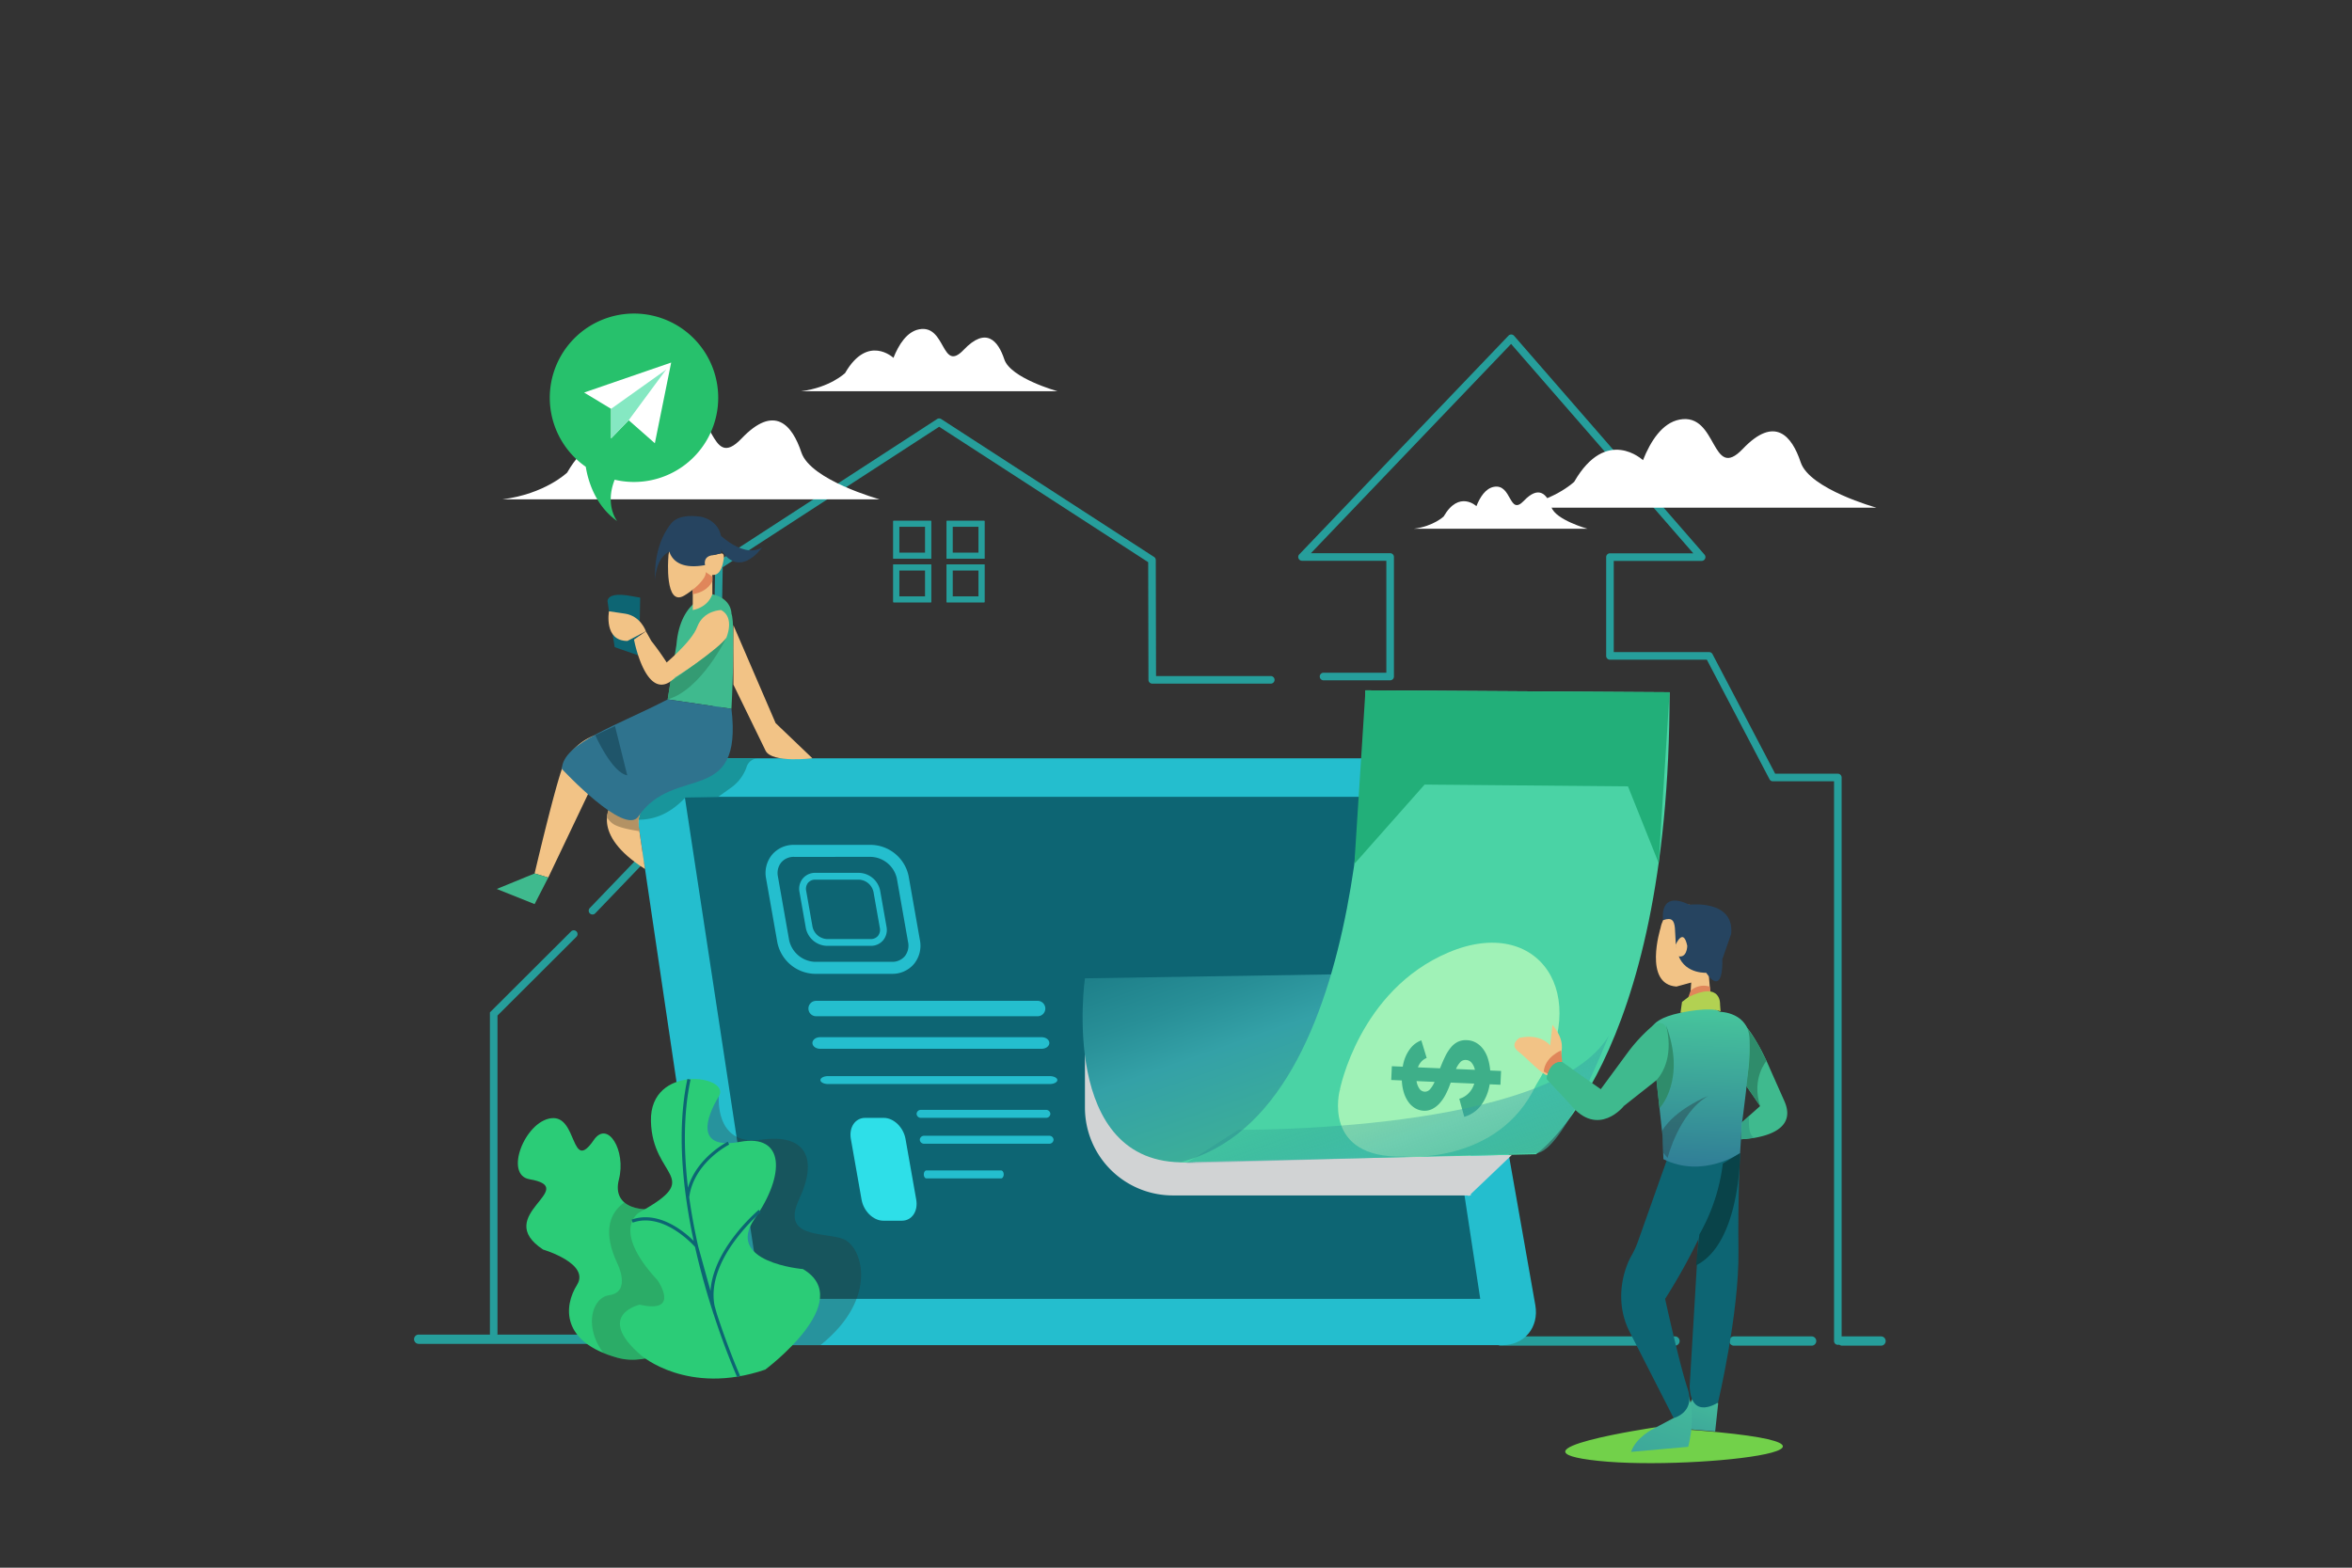 <svg xmlns="http://www.w3.org/2000/svg" xmlns:xlink="http://www.w3.org/1999/xlink" viewBox="0 0 900 600"><rect x="0" y="0" width="900" height="600" fill="#333333" stroke="none"/><defs><linearGradient id="linear-gradient" x1="491.889" y1="456.758" x2="435.538" y2="296.281" gradientUnits="userSpaceOnUse"><stop offset="0" stop-color="#41b790"/><stop offset=".355" stop-color="#34a1a7"/><stop offset=".473" stop-color="#288f97"/><stop offset=".664" stop-color="#197883"/><stop offset=".844" stop-color="#106a77"/><stop offset="1" stop-color="#0d6573"/></linearGradient><linearGradient id="linear-gradient-2" x1="551.113" y1="467.345" x2="519.098" y2="376.173" gradientUnits="userSpaceOnUse"><stop offset="0" stop-color="#41b790"/><stop offset=".355" stop-color="#34a1a7" stop-opacity=".565"/><stop offset=".437" stop-color="#2c949c" stop-opacity=".444"/><stop offset=".591" stop-color="#1e808a" stop-opacity=".251"/><stop offset=".74" stop-color="#15717d" stop-opacity=".112"/><stop offset=".879" stop-color="#0f6876" stop-opacity=".029"/><stop offset="1" stop-color="#0d6573" stop-opacity="0"/></linearGradient><linearGradient id="linear-gradient-3" x1="652.627" y1="999.885" x2="636.521" y2="1069.371" gradientTransform="rotate(6.154 5068.402 801.84)" gradientUnits="userSpaceOnUse"><stop offset="0" stop-color="#47c69c"/><stop offset="1" stop-color="#2b6d95"/></linearGradient><linearGradient id="linear-gradient-4" x1="643.215" y1="992.324" x2="614.444" y2="1116.448" xlink:href="#linear-gradient-3"/><linearGradient id="linear-gradient-5" x1="11043.06" y1="-2619.33" x2="11065.801" y2="-2547.741" gradientTransform="scale(-1 1) rotate(15.266 -6014.693 -44746.3)" xlink:href="#linear-gradient-3"/><clipPath id="clip-path"><path d="M254.336 492.964c9.408-6.085 11.849-33.991 1.931-31.247-10.543 2.917-22.265.635-19.434-10.325 2.831-10.96-4.265-22.86-9.613-15.075-8.918 12.986-6.128-9.547-16.26-8.346-10.134 1.201-18.14 21.66-8.365 23.354 19.952 3.459-14.672 13.805 5.234 26.927 0 0 18.072 5.313 12.972 13.496s-6.183 21.883 15.474 27.904c12.353 3.433 24.757-6.005 25.006-4.038.25 1.968 9.508-7.915 9.508-7.915l3.417-6.847Z" style="fill:none"/></clipPath><style>.cls-3{fill:#269e9b}.cls-4{fill:#fff}.cls-5{fill:#24bece}.cls-6{fill:#0d6573}.cls-12{fill:#a0f2b7}.cls-18{fill:#f2c386}.cls-19{fill:#3fba8e}.cls-20{fill:#2f8c6b}.cls-23{fill:#e0865a}.cls-24{fill:#264460}.cls-29{fill:#2bcc77}</style></defs><g style="isolation:isolate"><g id="Layer_1" data-name="Layer 1"><path class="cls-3" d="M226.915 514.333h-66.698a1.775 1.775 0 0 1 0-3.55h66.698a1.775 1.775 0 0 1 0 3.55ZM640.933 515.026h-66.698a1.775 1.775 0 1 1 0-3.55h66.698a1.775 1.775 0 1 1 0 3.55ZM693.225 515.026h-29.739a1.775 1.775 0 1 1 0-3.55h29.739a1.775 1.775 0 1 1 0 3.55ZM719.783 515.026h-14.87a1.775 1.775 0 1 1 0-3.55h14.87a1.775 1.775 0 1 1 0 3.55Z"/><path class="cls-3" d="M188.917 511.964a1.452 1.452 0 0 1-1.452-1.452v-123.04l31.063-30.993a1.452 1.452 0 1 1 2.051 2.057l-30.21 30.141v121.835a1.452 1.452 0 0 1-1.452 1.452ZM226.725 350.004a1.452 1.452 0 0 1-1.048-2.458l46.568-48.51 1.413-82.757a1.453 1.453 0 0 1 .66-1.193l84.257-54.706a1.453 1.453 0 0 1 1.581 0l81.445 52.776a1.452 1.452 0 0 1 .663 1.215l.1 44.375h43.905a1.452 1.452 0 1 1 0 2.904h-45.353a1.452 1.452 0 0 1-1.453-1.449l-.102-45.036-79.994-51.836-82.818 53.773-1.41 82.553a1.452 1.452 0 0 1-.404.981l-46.962 48.921a1.447 1.447 0 0 1-1.048.447ZM703.254 514.703a1.452 1.452 0 0 1-1.452-1.452V299.028h-23.403a1.453 1.453 0 0 1-1.286-.778l-23.983-45.765h-37.074a1.452 1.452 0 0 1-1.452-1.453v-37.81a1.452 1.452 0 0 1 1.452-1.452h31.89l-69.725-80.141-76.592 80.09h30.312a1.452 1.452 0 0 1 1.452 1.453v45.751a1.452 1.452 0 0 1-1.452 1.453h-25.485a1.452 1.452 0 0 1 0-2.905h24.032v-42.847h-32.257a1.452 1.452 0 0 1-1.05-2.456l80.042-83.697a1.452 1.452 0 0 1 2.145.05l72.863 83.748a1.452 1.452 0 0 1-1.096 2.406h-33.627v34.905h36.5a1.452 1.452 0 0 1 1.287.778l23.983 45.766h23.976a1.452 1.452 0 0 1 1.452 1.452V513.25a1.452 1.452 0 0 1-1.452 1.452Z"/><path class="cls-4" d="M306.66 173.184c-3.534-10.616-10.293-18.591-22.906-5.348-12.613 13.243-9.845-14.476-25.041-11.58-6.857 1.307-11.473 8.53-14.476 16.066 0 0-14.43-13.612-27.215 8.557 0 0-8.441 8.168-24.79 10.237h144.373s-26.41-7.315-29.944-17.932ZM689.05 176.96c-3.417-10.266-9.953-17.977-22.149-5.172-12.197 12.805-9.52-13.997-24.214-11.197-6.63 1.263-11.094 8.248-13.998 15.534 0 0-13.953-13.161-26.315 8.275 0 0-8.163 7.898-23.972 9.898h139.604s-25.538-7.073-28.955-17.338ZM384.307 137.544c-2.402-7.216-6.996-12.637-15.569-3.635-8.574 9.001-6.692-9.84-17.021-7.87-4.66.887-7.798 5.797-9.84 10.919 0 0-9.808-9.252-18.498 5.816 0 0-5.737 5.552-16.85 6.958h98.132s-17.951-4.972-20.354-12.188Z"/><path class="cls-4" d="M593.667 194.117c-1.625-4.884-4.735-8.552-10.537-2.46-5.802 6.091-4.529-6.66-11.52-5.327-3.153.601-5.277 3.924-6.658 7.39 0 0-6.638-6.261-12.52 3.937 0 0-3.882 3.757-11.403 4.708h66.412s-12.148-3.364-13.774-8.248Z"/><path class="cls-5" d="M587.494 499.52c1.49 8.457-4.156 15.313-12.613 15.313H289.513c-8.458 0-16.522-6.856-18.013-15.312l-28.684-193.97c-1.492-8.458 4.156-15.313 12.613-15.313h279.85c8.456 0 16.52 6.855 18.012 15.312Z"/><path class="cls-6" d="M566.423 497.112H291.276L262.033 304.97h275.148l29.242 192.142z"/><path class="cls-5" d="M341.291 372.715h-29.534a14.966 14.966 0 0 1-14.325-12.153l-4.277-24.257a11.034 11.034 0 0 1 2.274-9.182 10.772 10.772 0 0 1 8.435-3.769h29.534a14.966 14.966 0 0 1 14.325 12.154L352 359.764a11.036 11.036 0 0 1-2.273 9.182 10.773 10.773 0 0 1-8.436 3.768Zm-37.427-44.767a6.258 6.258 0 0 0-4.916 2.128 6.524 6.524 0 0 0-1.269 5.431l4.277 24.257a10.539 10.539 0 0 0 9.801 8.357h29.534a6.259 6.259 0 0 0 4.916-2.127 6.524 6.524 0 0 0 1.27-5.432l-4.278-24.257a10.539 10.539 0 0 0-9.801-8.357Z"/><path class="cls-5" d="M333.17 362.003h-16.716a8.47 8.47 0 0 1-8.108-6.878l-2.421-13.729a6.245 6.245 0 0 1 1.287-5.197 6.097 6.097 0 0 1 4.774-2.133H328.7a8.47 8.47 0 0 1 8.108 6.879l2.42 13.728a6.243 6.243 0 0 1-1.286 5.198 6.097 6.097 0 0 1-4.774 2.132Zm-21.184-25.337a3.544 3.544 0 0 0-2.783 1.204 3.693 3.693 0 0 0-.718 3.075l2.421 13.728a5.964 5.964 0 0 0 5.548 4.73h16.715a3.541 3.541 0 0 0 2.782-1.204 3.693 3.693 0 0 0 .719-3.074l-2.421-13.729a5.965 5.965 0 0 0-5.548-4.73ZM399.997 385.998a2.95 2.95 0 0 1-2.95 2.95h-84.752a2.95 2.95 0 0 1-2.95-2.95 2.95 2.95 0 0 1 2.95-2.95h84.752a2.95 2.95 0 0 1 2.95 2.95ZM401.53 399.184c0 1.224-1.321 2.217-2.95 2.217h-84.752c-1.63 0-2.95-.993-2.95-2.217 0-1.225 1.32-2.219 2.95-2.219h84.752c1.629 0 2.95.994 2.95 2.219ZM404.595 413.377c0 .84-1.32 1.52-2.95 1.52h-84.752c-1.63 0-2.95-.68-2.95-1.52 0-.839 1.32-1.52 2.95-1.52h84.752c1.63 0 2.95.681 2.95 1.52ZM401.92 426.306a1.598 1.598 0 0 1-1.665 1.52h-47.849a1.598 1.598 0 0 1-1.666-1.52 1.598 1.598 0 0 1 1.666-1.52h47.85a1.598 1.598 0 0 1 1.665 1.52ZM403.147 436.213a1.598 1.598 0 0 1-1.666 1.52h-47.849a1.598 1.598 0 0 1-1.665-1.52 1.598 1.598 0 0 1 1.665-1.52h47.849a1.598 1.598 0 0 1 1.666 1.52ZM384.071 449.485c0 .84-.445 1.52-.995 1.52h-28.583c-.549 0-.994-.68-.994-1.52 0-.839.445-1.52.994-1.52h28.583c.55 0 .995.681.995 1.52Z"/><path d="M350.594 459.126c.787 4.46-1.668 8.075-5.48 8.075h-7.107c-3.813 0-7.541-3.616-8.328-8.075l-4.093-23.212c-.786-4.46 1.668-8.075 5.48-8.075h7.107c3.813 0 7.542 3.615 8.328 8.075Z" style="fill:#2edfe8"/><path d="m562.81 457.011 15.755-15.027-15.755.31v-54.71H415.154v36.318a33.626 33.626 0 0 0 33.626 33.626h113.035l.107.33.346-.33h.542Z" style="fill:#d1d3d4;mix-blend-mode:multiply"/><path d="M415.154 374.43s-10.257 71.716 38.744 70.418c49.001-1.297 68.601-72.133 68.601-72.133Z" style="fill:url(#linear-gradient)"/><path d="m451.399 444.848 136.333-3.09s51.145-34.536 51.145-176.82l-116.377-.723s4.8 162.179-71.101 180.633Z" style="fill:#4ad3a5"/><path style="fill:#22af79" d="m518.252 330.638 26.886-30.362 77.814.693 11.745 29.355 4.18-65.386-116.378-.723-4.247 66.423z"/><path class="cls-12" d="M512.695 417.093s7.388-38.165 41.688-52.615c34.3-14.45 55.375 16.028 33.338 50.867Z"/><path class="cls-12" d="M512.695 417.093s-7.254 26.377 24.513 25.568c0 0 36.108 3.28 50.513-27.316l-7.627-18.38Z"/><path d="M570.032 414.987a18.489 18.489 0 0 1-3.115 7.79 12.235 12.235 0 0 1-6.618 4.669l-1.899-6.911a7.8 7.8 0 0 0 3.484-2.045 8.69 8.69 0 0 0 2.239-3.761l-8.984-.393-.213.525a30.884 30.884 0 0 1-1.756 4.05 16.094 16.094 0 0 1-2.239 3.286 9.692 9.692 0 0 1-2.78 2.194 6.562 6.562 0 0 1-3.373.714 6.99 6.99 0 0 1-3.18-.91 8.325 8.325 0 0 1-2.59-2.34 12.46 12.46 0 0 1-1.795-3.611 17.92 17.92 0 0 1-.796-4.725l-4.065-.179.249-5.272 4.16.182a16.057 16.057 0 0 1 1.188-4.075 14.406 14.406 0 0 1 1.773-2.95 9.353 9.353 0 0 1 2.059-1.958 9.835 9.835 0 0 1 2.09-1.097l2.05 6.74a5.69 5.69 0 0 0-1.86 1.225 6.475 6.475 0 0 0-1.485 2.369l8.463.37q.972-2.51 1.967-4.545a17.015 17.015 0 0 1 2.201-3.467 8.085 8.085 0 0 1 2.683-2.138 7 7 0 0 1 3.37-.625 7.652 7.652 0 0 1 3.738 1.084 9.102 9.102 0 0 1 2.721 2.582 12.578 12.578 0 0 1 1.721 3.667 21.146 21.146 0 0 1 .794 4.28l4.16.182-.25 5.273Zm-24.912 2.83a2.57 2.57 0 0 0 2.006-.832 10.665 10.665 0 0 0 1.82-2.919l-6.903-.302a6.74 6.74 0 0 0 1.095 2.898 2.528 2.528 0 0 0 1.982 1.156Zm15.829-12.133a2.725 2.725 0 0 0-2.072.741 9.15 9.15 0 0 0-1.74 2.715l7.234.316a6.096 6.096 0 0 0-1.224-2.666 2.921 2.921 0 0 0-2.198-1.106Z" style="fill:#3eaf89"/><path d="M473.85 432.395s119.742 1.259 141.772-36.056c0 0-17.445 44.768-27.89 45.034l-133.834 3.84Z" style="opacity:.8;fill:url(#linear-gradient-2)"/><path d="M633.274 546.31s-59.685 8.808-21.652 12.808 125.245-6.629 21.652-12.807Z" style="fill:#72d14a"/><path style="fill:url(#linear-gradient-3)" d="m657.477 537.061-1.165 10.805-14.262-1.22 7.32-14.905 8.107 5.32z"/><path d="m640.413 542.727-7.533 3.992s-6.816 3.237-8.741 8.958L646 553.733s3.866-14.024-1.066-21.992Z" style="fill:url(#linear-gradient-4)"/><path class="cls-6" d="M665.85 441.337s-.888 17.4-.625 37.455c.31 23.689-7.809 57.983-7.809 57.983s-10.435 7.106-10.858-6.28l3.42-57.456.976-28.505Z"/><path class="cls-6" d="m638.116 443.15-11.281 31.829a35.476 35.476 0 0 1-2.644 5.783c-2.386 4.167-6.889 16.35-.71 28.777l16.933 33.188s8.45-2.053 5.354-11.28c-3.095-9.226-8.61-34.334-8.61-34.334s19.768-30.203 21.955-50.503Z"/><path class="cls-18" d="M597.384 403.898c-.002-1.863 1.752-5.382-3.338-11.689l-.856 7.937s-3.406-4.73-11.752-2.931c0 0-3.967 2.433-.553 5.129 3.415 2.696 9.014 8.726 11.078 9.187Z"/><path class="cls-19" d="m665.225 411.156.015-21.37s3.867 2.77 9.002 12.742l.001.001a104.042 104.042 0 0 1 3.264 7.004l5.292 11.888c6.298 14.19-16.458 14.571-16.458 14.571l-.163-6.134 7.328-6.53Z"/><path class="cls-20" d="M668.025 415.272s3.691-16.074-.633-23.243a71.907 71.907 0 0 1 6.85 10.499s-2.489-.813-3.06 3.387c0 0-3.59 8.72-.633 13.066Z"/><path class="cls-20" d="m672.33 399.094 3.632 6.954s-5.828 6.527-2.456 17.279l-5.48-8.055Z"/><path d="m636.123 434.276-4.04-37.044s-4.181-6.468 10.962-9.607c0 0 9.896-4.004 15.14-.373 0 0 11.246.106 11.316 10.981.07 10.876-2.919 31.515-2.919 31.515l-.732 11.589s-14.275 9.847-29.337 2.31Z" style="fill:url(#linear-gradient-5)"/><path d="M669.333 427.047s-1.003 9.325 3.018 8.255l-6.169.773.4-6.327Z" style="fill:#35a585"/><path class="cls-18" d="M635.398 355.244s-6.715 21.46 6.097 22.342l5.649-1.54-.506 7.678s4.736 4.646 8.074-.599l-.792-9.434s13.185-24.939-7.485-27.429c0 0-9.364-.014-11.037 8.982Z"/><path class="cls-19" d="m637.532 410.522-16.118 12.743a10.05 10.05 0 0 1-9.461-5.612s6.672-9.072 10.844-14.736a62.595 62.595 0 0 1 9.797-10.49s9.155-7.01 4.938 18.095Z"/><path class="cls-23" d="M597.382 402.035s-6.174 2.416-6.668 8.087l3.313 1.869 3.737-5.495Z"/><path class="cls-19" d="M621.414 423.264s-9.823 12.504-20.52-.531l-9.078-9.843s.64-6.778 5.948-6.394l16.246 11.389Z"/><path class="cls-20" d="M637.388 392.04s4.19 12.572-3.538 21.393l1.166 10.693s10.48-10.714 2.372-32.086Z"/><path class="cls-19" d="M601.425 409.063s-6.764 3.08-5.215 8.592l-4.394-4.765s1.195-7.134 5.948-6.394Z"/><path class="cls-24" d="M646.435 346.262s17.256-2.134 16.008 11.164l-3.4 9.741s.573 11.23-3.96 7.726l.464-4.855s1.939 8.216-1.627 3.653-.38-1.39-.38-1.39-8.587.799-11.28-6.62c-2.694-7.419 1.05-16-5.855-13.51 0 0-1.893-11.632 10.03-5.909Z"/><path class="cls-24" d="M643.791 359.424s-1.316-1.295-2.632 2.224c0 0 1.788-7.705-1.155-10.167-2.942-2.463 4.277-.14 5.662.913 1.384 1.052 5.143 3.829 5.327 4.641Z"/><path class="cls-18" d="M641.159 361.648s2.948-6.99 4.478.363c0 0-.026 5.229-3.983 3.836Z"/><path class="cls-23" d="M654.25 377.629a7.541 7.541 0 0 0-7.311 1.529l-.88 2.445s3.563.05 4.962.017a34.563 34.563 0 0 1 3.58.207Z"/><path d="M658.188 384.486s.687-9.154-12.129-2.883l-2.43 1.86-.584 4.162s11.201-2.497 15.344-.536Z" style="fill:#b2d152"/><path d="M653.662 419.416s-12.699 5.062-17.695 13.43l.443 8.326 1.706 1.978s4.327-17.25 15.546-23.733Z" style="fill:#26383f;opacity:.4"/><path d="M650.256 472.496a72.731 72.731 0 0 0 8.996-27.169l6.598-3.99s.215 34.47-16.867 42.967Z" style="fill:#094349"/><path d="M275.063 419.62s-1.635 19.1 16.045 16.592c17.68-2.507 21.839 7.522 14.705 22.722-7.133 15.2 9.42 12.51 16.765 15.234 7.343 2.723 13.98 22.557-8.635 40.665H303.27l-41.237-17.72-10.395-7.078 10.395-62.11-2.573-9.821Z" style="opacity:.3;fill:#302f2a"/><path class="cls-29" d="M254.336 492.964c9.408-6.085 11.849-33.991 1.931-31.247-10.543 2.917-22.265.635-19.434-10.325 2.831-10.96-4.265-22.86-9.613-15.075-8.918 12.986-6.128-9.547-16.26-8.346-10.134 1.201-18.14 21.66-8.365 23.354 19.952 3.459-14.672 13.805 5.234 26.927 0 0 18.072 5.313 12.972 13.496s-6.183 21.883 15.474 27.904c12.353 3.433 24.757-6.005 25.006-4.038.25 1.968 9.508-7.915 9.508-7.915l3.417-6.847Z"/><g style="clip-path:url(#clip-path)"><path d="M246.407 457.12s-21.06 3.083-10.224 26.349c0 0 5.627 11.015-3.1 12.24-8.726 1.225-11.403 20.348 8.617 31 20.02 10.651 32.89 2.418 32.89 2.418Z" style="opacity:.2;fill:#302f2a"/></g><path class="cls-29" d="M292.823 524.188s35.184-26.177 14.45-38.468c0 0-30.18-2.55-18.487-19.28 11.694-16.73 11.6-32.608-5.64-29.424-17.24 3.184-13.042-9.317-8.083-17.396 4.96-8.08-26.482-12.58-25.98 9.462.5 22.045 20.6 21.121-4.338 34.867 0 0-11.475 6.227 6.893 26.086 0 0 8.997 12.893-6.867 9.3 0 0-17.41 3.959.608 19.448 0 0 17.821 15.53 47.444 5.405Z"/><path class="cls-6" d="M259.28 469.966a39.505 39.505 0 0 1 6.168 4.974 225.699 225.699 0 0 1-2.95-16.688h-.009l.004-.03c-2.032-14.856-2.534-30.823.55-45.284l1.198.255c-2.81 13.18-2.61 27.644-.986 41.359 3.424-11.618 15.094-17.52 15.223-17.584l.544 1.098c-.136.067-13.567 6.876-15.293 20.16.9 6.534 2.095 12.85 3.414 18.725l4.734 17.122c.379-5.773 2.799-11.996 7.2-18.395a71.271 71.271 0 0 1 11.242-12.629l.789.938a69.944 69.944 0 0 0-11.036 12.407c-4.101 5.968-8.317 14.583-6.653 23.255l.845 3.058c4.643 14.23 8.876 23.718 8.931 23.842l-1.117.502c-.056-.124-4.298-9.632-8.955-23.894l-.003.001c-.175-.48-.33-.967-.47-1.458a299.056 299.056 0 0 1-3.976-13.445 266.239 266.239 0 0 1-2.72-11.004v-.004c-1.094-1.232-12.289-13.388-23.847-9.31l-.407-1.156c5.357-1.89 11.436-.788 17.58 3.185Z"/><path class="cls-3" d="M356.315 213.838h-14.49v-14.49h14.49Zm-12.23-2.259h9.971v-9.971h-9.971ZM356.315 230.512h-14.49v-14.49h14.49Zm-12.23-2.26h9.971v-9.971h-9.971Z"/><path class="cls-3" d="M356.315 213.838h-14.49v-14.49h14.49Zm-12.23-2.259h9.971v-9.971h-9.971ZM356.315 230.512h-14.49v-14.49h14.49Zm-12.23-2.26h9.971v-9.971h-9.971ZM376.712 213.838h-14.49v-14.49h14.49Zm-12.23-2.259h9.97v-9.971h-9.97ZM376.712 230.512h-14.49v-14.49h14.49Zm-12.23-2.26h9.97v-9.971h-9.97Z"/><path class="cls-3" d="M376.712 213.838h-14.49v-14.49h14.49Zm-12.23-2.259h9.97v-9.971h-9.97ZM376.712 230.512h-14.49v-14.49h14.49Zm-12.23-2.26h9.97v-9.971h-9.97Z"/><path d="m241.543 313.604 22.128-23.367h26.75a4.693 4.693 0 0 0-4.77 3.428 16.281 16.281 0 0 1-6.038 7.898l-4.787 3.407-12.538.246c-7.048 7.447-13.928 9.022-20.745 8.388Z" style="fill:#18959b"/><path class="cls-18" d="M233.897 308.039s-8.534 10.964 12.909 24.552l-2.375-16.062s-1.403-6.035 4.797-10.674Z"/><path d="m246.1 307.031-3.72-.2-8.483 1.208a9.647 9.647 0 0 0-1.637 4.806 8.926 8.926 0 0 0 2.512 2.59c2.127 1.333 6.566 2.192 9.893 2.677l-.234-1.583a10.332 10.332 0 0 1 2.037-7.945Z" style="fill:#b39264"/><path class="cls-18" d="m240.533 276.75-12.761 4.608A20.979 20.979 0 0 0 215.01 294.3c-3.48 10.188-10.437 39.999-10.437 39.999l5.22 1.566 17.399-36.506 17.999-5.136Z"/><path class="cls-6" d="m232.46 229.984.21 1.467.36 2.507 2.175 13.728 9.333 3.24.436-22.195-4.986-.866c-6.003-.82-7.355.798-7.529 2.12Z"/><path class="cls-19" d="M279.89 234.855s.193-5.696-7.304-7.43c0 0-12.3 1.31-13.746 19.367l-3.353 20.885 24.404 3.606s1.694-32.117 0-36.428Z"/><path class="cls-18" d="M255.722 213.657s-1.428 18.765 6.117 14.28c0 0 7.595-4.364 8.228-8.966 0 0 4.648 3.76 6.383-2.735 1.734-6.494-.998-4.032-3.717-3.75 0 0-.2-9.301-9.714-9.967 0 0-7.32 4.211-7.297 11.138Z"/><path class="cls-24" d="M272.733 212.487c-3.92.477-2.931 3.8-2.931 3.8-16.64 3.043-14.188-10.747-14.188-10.747-.744-4.596 2.383-9.281 12.633-7.76 0 0 6.8 1.116 7.713 7.84v6.177Z"/><path class="cls-24" d="M256.443 200.875s-6.511 7.383-5.742 21.397c0 0-.111-9.017 5.985-11.424l3.781-10.218ZM272.586 201.899s10.846 12.439 19.001 7.647c0 0-9.796 14.238-17.357-2.265Z"/><path class="cls-18" d="M272.586 213.864v13.561c-1.921 5.321-7.497 6.062-7.497 6.062v-7.796Z"/><path class="cls-23" d="M265.089 225.691s5.242-4.036 4.978-6.72l2.519 1.718v1.642s-1.296 4.034-7.497 5.094Z"/><path class="cls-18" d="M277.927 244.116s3.398-7.769-1.967-10.629c0 0-6.775 0-9.186 6.49-2.17 5.84-12.86 14.573-12.86 14.573l4.592 4.617s16.838-10.546 19.42-15.05Z"/><path class="cls-18" d="M258.506 259.168a108.817 108.817 0 0 0-9.278-13.859l-2.078-3.704-4.549 3.182s4.836 25.668 15.905 14.38Z"/><path class="cls-18" d="M247.15 241.605s-1.939-5.853-8.03-6.75l-6.09-.897s-2.079 11.351 7.06 11.351Z"/><path d="M277.927 244.116s-9.554 19.863-22.44 23.561l1.077-6.853s18.757-12.677 21.363-16.708Z" style="fill:#349b73"/><path d="M255.487 267.677c-18.96 9.913-40.148 16.512-40.477 26.623 0 0 24.04 25.882 29.269 18.178 13.676-20.154 40.067-3.412 35.612-41.195Z" style="fill:#2f738e"/><path d="M227.772 281.358s6.357 14.357 12.251 15.378l-4.693-18.845Z" style="fill:#1f556a"/><path class="cls-19" d="m204.573 334.299-14.484 5.935 14.484 5.794 5.221-10.163-5.221-1.566z"/><path class="cls-18" d="m280.644 239.284 19.555 45.379-7.241 2.651-12.314-25.278v-22.752z"/><path class="cls-18" d="m296.79 276.752 14.088 13.476s-15.565 1.92-17.92-2.914Z"/><path d="M242.601 120.005a32.226 32.226 0 0 0-18.457 58.642c.842 5.164 3.52 14.783 12.005 20.777 0 0-4.814-5.997-.944-15.823a32.228 32.228 0 1 0 7.396-63.596Z" style="fill:#27c16c"/><path class="cls-4" d="m254.61 149.731 2.218-10.972-33.31 11.476 10.312 6.237v11.325l6.74-6.964 10.014 8.811 4.026-19.91v-.002Zm.228-8.22-.086.429.006-.368Z"/><path style="fill:#85e8c2" d="m233.83 156.472 21.008-14.961-14.268 19.322-6.74 6.964v-11.325z"/></g></g></svg>